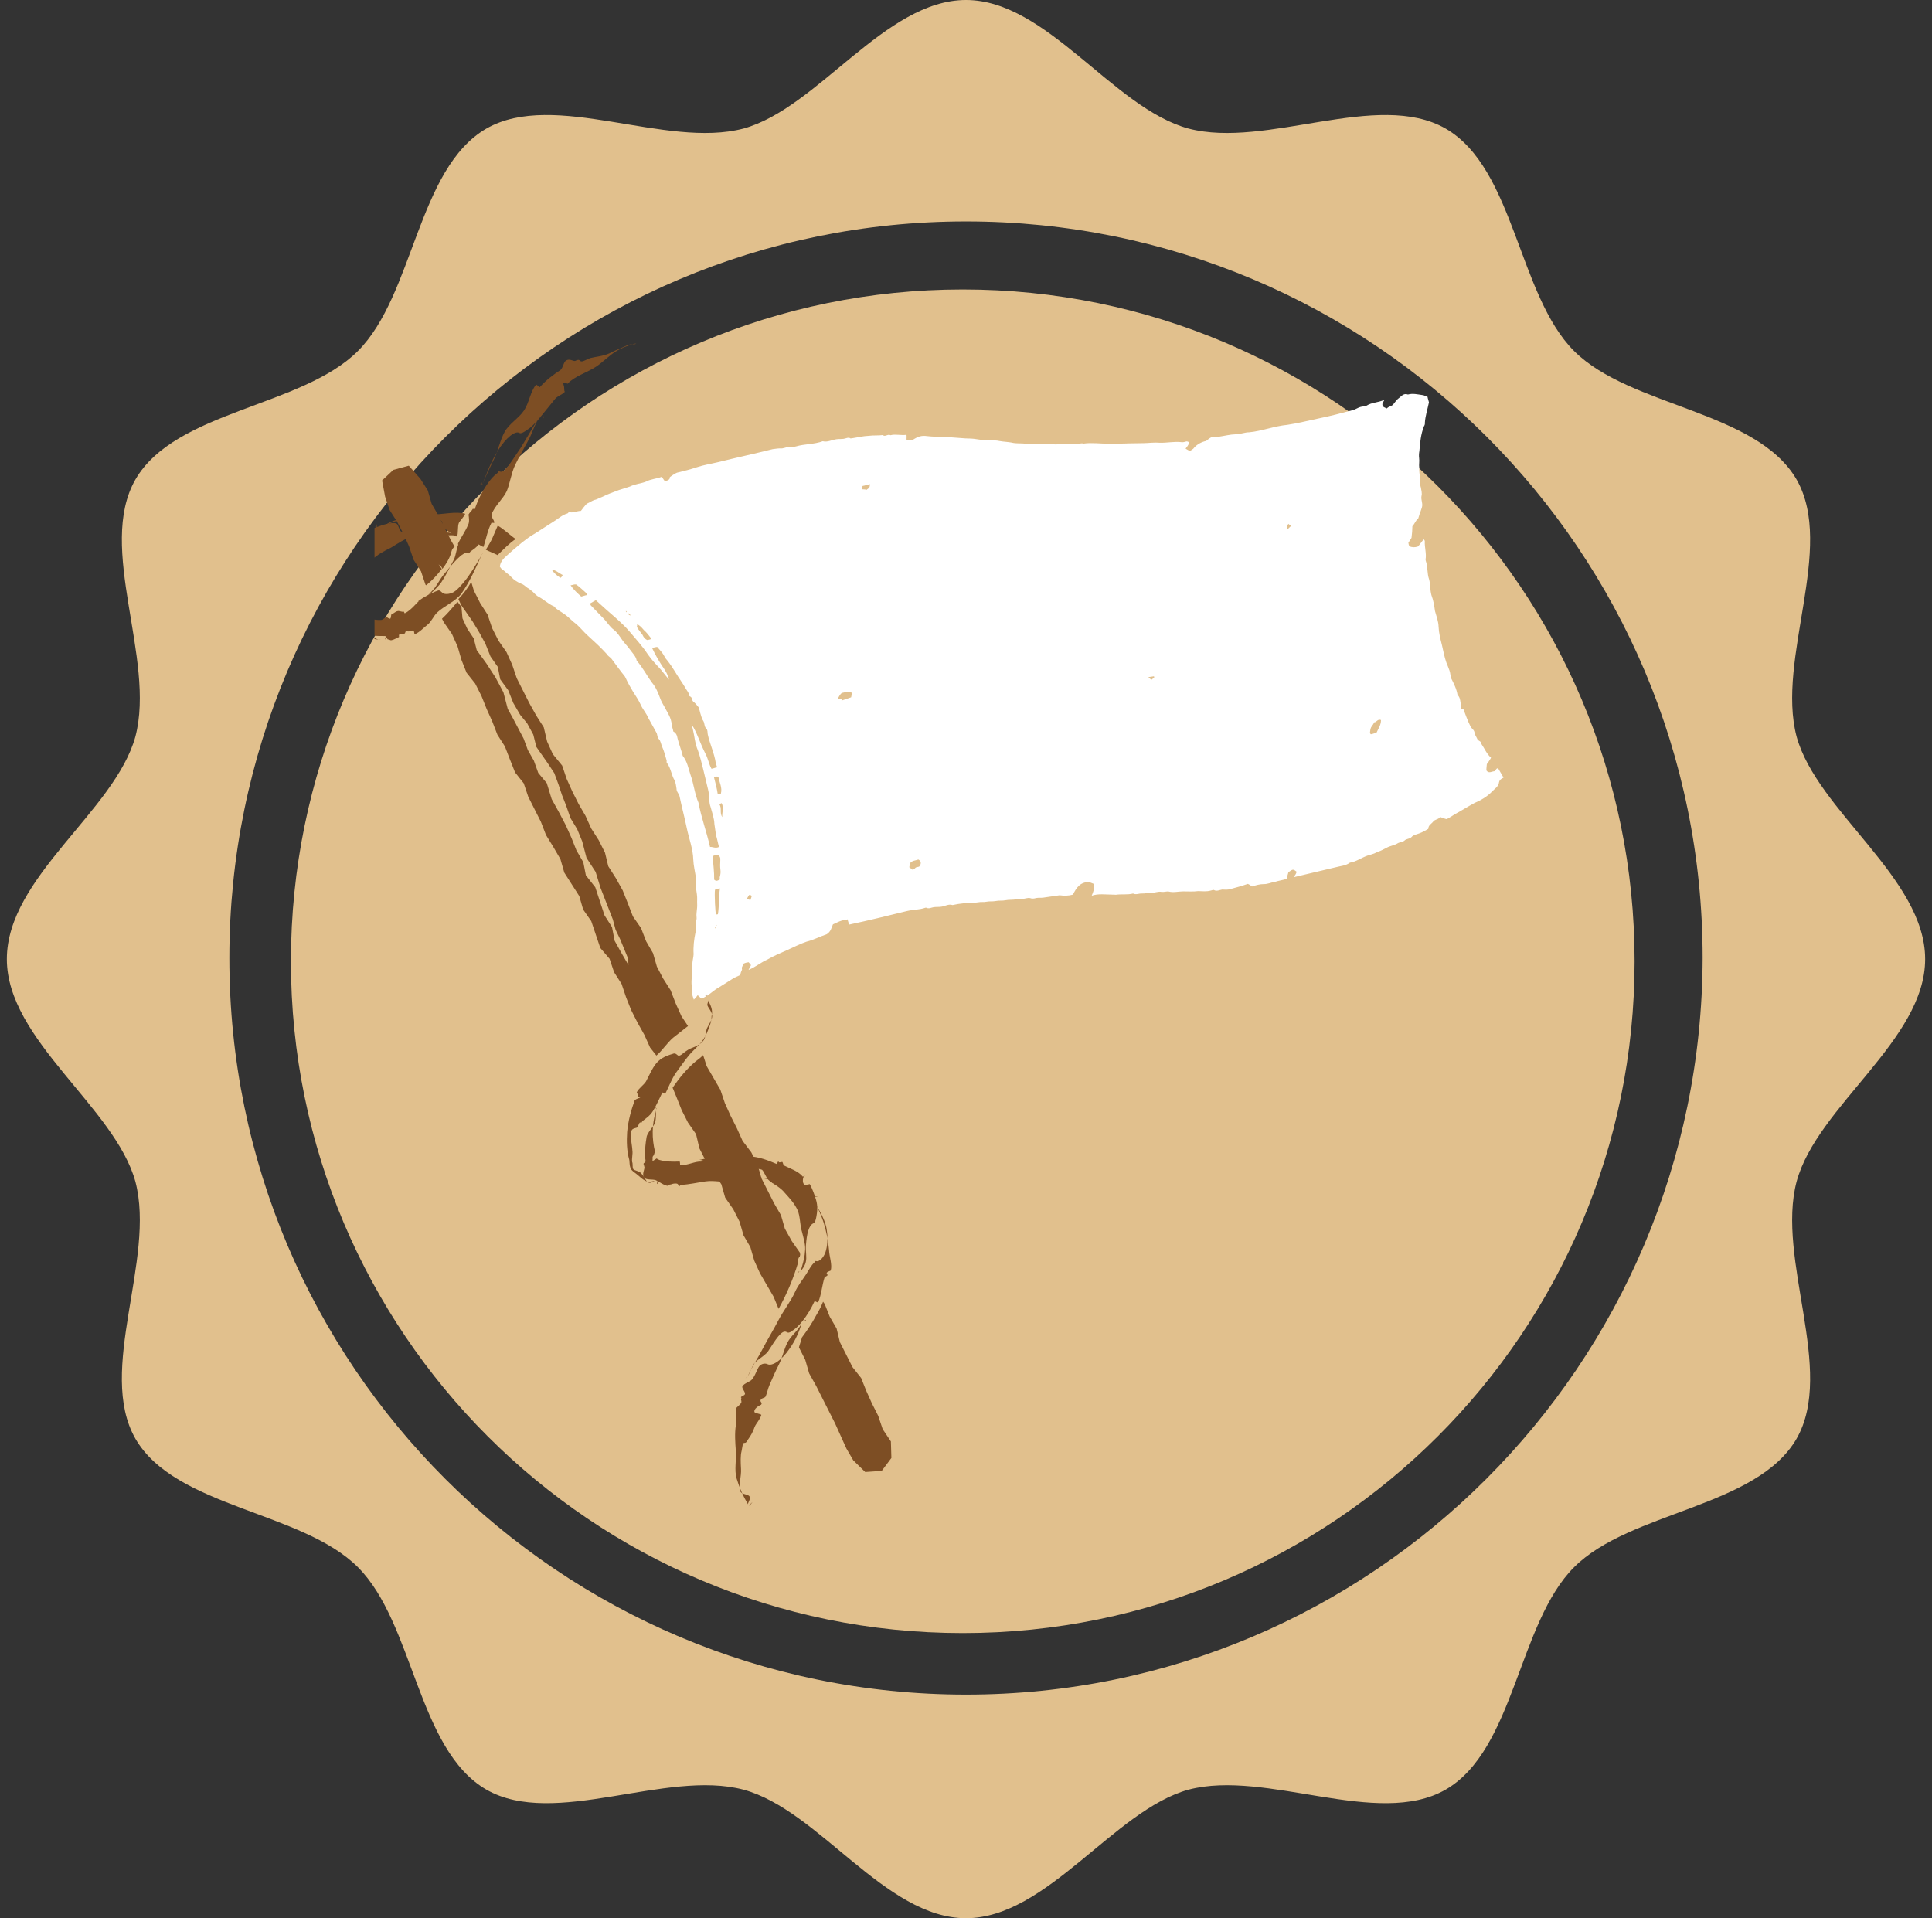 <svg width="141" height="140" viewBox="0 0 141 140" fill="none" xmlns="http://www.w3.org/2000/svg">
<rect x="0" y="0" width="141" height="140" fill="#333333" stroke="none"/>
<path d="M131.119 86.239C132.617 80.721 140.5 75.912 140.5 70C140.5 64.088 132.617 59.2 131.119 53.761C129.621 48.086 133.957 39.966 131.119 35C128.202 29.955 118.98 29.718 114.88 25.619C110.781 21.52 110.545 12.297 105.5 9.381C100.534 6.543 92.414 10.878 86.739 9.381C81.221 7.883 76.412 0 70.5 0C64.588 0 59.701 7.883 54.261 9.381C48.586 10.878 40.467 6.543 35.5 9.381C30.455 12.297 30.219 21.52 26.12 25.619C22.021 29.718 12.798 29.955 9.881 35C7.043 39.966 11.379 48.086 9.881 53.761C8.383 59.2 0.5 64.009 0.5 70C0.5 75.912 8.383 80.799 9.881 86.239C11.379 91.914 7.043 100.034 9.881 105C12.798 110.045 22.021 110.282 26.12 114.381C30.219 118.48 30.455 127.703 35.5 130.619C40.467 133.457 48.586 129.122 54.261 130.619C59.779 132.117 64.588 140 70.5 140C76.412 140 81.3 132.117 86.739 130.619C92.414 129.122 100.534 133.457 105.5 130.619C110.545 127.703 110.781 118.48 114.88 114.381C118.98 110.282 128.202 110.045 131.119 105C133.957 100.034 129.621 91.914 131.119 86.239ZM70.5 123.682C40.861 123.682 16.739 99.64 16.739 69.921C16.739 40.282 40.782 16.16 70.5 16.16C100.218 16.16 124.261 40.203 124.261 69.921C124.182 99.64 100.14 123.682 70.5 123.682Z" fill="#E1C08D"/>
<path d="M70.263 119.19C97.343 119.19 119.295 97.237 119.295 70.158C119.295 43.078 97.343 21.126 70.263 21.126C43.184 21.126 21.232 43.078 21.232 70.158C21.232 97.237 43.184 119.19 70.263 119.19Z" fill="#E1C08D"/>
<g clip-path="url(#clip0_1692_2173)">
<path d="M79.674 65.374C79.811 65.028 79.915 64.779 79.829 64.512C79.731 64.479 79.58 64.408 79.481 64.376C78.826 64.377 78.559 64.79 78.305 65.293C77.99 65.386 77.663 65.387 77.329 65.342C77.283 65.349 77.283 65.349 77.237 65.355C76.87 65.409 76.504 65.462 76.137 65.515C75.999 65.535 75.809 65.516 75.672 65.536C75.534 65.556 75.404 65.622 75.207 65.557C75.01 65.492 74.84 65.61 74.605 65.598C74.323 65.592 74.055 65.678 73.773 65.672C73.537 65.66 73.269 65.746 73.033 65.733C72.797 65.721 72.574 65.8 72.339 65.787C72.103 65.775 71.88 65.854 71.69 65.835C71.454 65.823 71.278 65.895 71.088 65.876C70.577 65.904 70.066 65.931 69.523 66.057C69.228 65.96 68.973 66.137 68.698 66.177C68.514 66.204 68.324 66.184 68.141 66.211C67.958 66.238 67.787 66.356 67.584 66.245L67.538 66.252C67.093 66.41 66.622 66.385 66.17 66.498C64.769 66.841 63.414 67.178 61.961 67.483C61.941 67.346 61.875 67.216 61.855 67.078C61.822 67.177 61.816 67.131 61.77 67.138C61.396 67.145 61.096 67.329 60.788 67.467C60.684 67.715 60.632 68.003 60.331 68.187C59.84 68.351 59.363 68.607 58.865 68.726C58.374 68.891 57.897 69.147 57.413 69.358C56.928 69.568 56.444 69.778 56.013 70.028C55.528 70.238 55.156 70.572 54.626 70.789C54.697 70.639 54.776 70.534 54.808 70.436C54.749 70.352 54.697 70.312 54.638 70.228C54.546 70.241 54.408 70.261 54.278 70.327C54.238 70.379 54.206 70.477 54.134 70.628C54.134 70.628 54.147 70.719 54.154 70.765C54.082 70.915 54.05 71.013 54.024 71.157C53.893 71.223 53.762 71.288 53.586 71.361C53.2 71.603 52.814 71.846 52.428 72.089C52.081 72.279 51.84 72.548 51.493 72.738C51.408 72.797 51.277 72.863 51.185 72.876C51.08 72.798 51.021 72.713 50.916 72.635C50.838 72.74 50.76 72.845 50.635 72.956C50.543 72.643 50.418 72.428 50.516 72.134C50.403 71.683 50.526 71.246 50.506 70.782C50.486 70.645 50.505 70.455 50.531 70.311C50.543 70.076 50.608 69.88 50.621 69.645C50.587 69.09 50.651 68.567 50.761 68.038C50.794 67.94 50.819 67.796 50.806 67.705C50.674 67.444 50.87 67.182 50.837 66.954C50.804 66.725 50.862 66.484 50.875 66.248C50.894 66.059 50.867 65.876 50.88 65.641C50.898 65.125 50.687 64.642 50.804 64.159C50.797 64.113 50.797 64.113 50.791 64.067C50.724 63.61 50.612 63.16 50.597 62.742C50.576 61.952 50.279 61.202 50.12 60.432C49.961 59.661 49.756 58.898 49.597 58.128C49.571 57.945 49.361 57.789 49.373 57.554C49.346 57.371 49.313 57.142 49.241 56.966C48.998 56.582 48.97 56.072 48.681 55.694C48.628 55.655 48.661 55.557 48.654 55.512C48.555 55.153 48.456 54.794 48.318 54.487C48.245 54.311 48.212 54.083 48.1 53.959C47.936 53.796 48.001 53.6 47.883 53.431C47.758 53.215 47.626 52.955 47.501 52.739C47.435 52.609 47.376 52.524 47.31 52.394C47.166 52.042 46.89 51.755 46.745 51.403C46.606 51.096 46.37 50.757 46.186 50.457C46.002 50.158 45.811 49.812 45.672 49.505C45.666 49.46 45.613 49.421 45.607 49.375C45.265 48.958 44.969 48.534 44.621 48.072C44.509 47.948 44.358 47.877 44.293 47.746C43.846 47.251 43.36 46.808 42.874 46.366C42.605 46.125 42.375 45.832 42.106 45.591C41.739 45.318 41.456 44.985 41.095 44.758C40.885 44.602 40.636 44.498 40.465 44.289C40.459 44.244 40.413 44.25 40.413 44.25C40.013 44.075 39.737 43.789 39.331 43.568C39.18 43.496 39.016 43.334 38.904 43.21C38.746 43.093 38.635 42.969 38.484 42.898C38.326 42.781 38.215 42.657 38.018 42.592C37.769 42.488 37.513 42.339 37.29 42.091C37.178 41.968 37.073 41.889 36.916 41.772C36.804 41.649 36.653 41.577 36.541 41.453C36.541 41.453 36.535 41.408 36.482 41.369C36.495 41.133 36.606 40.931 36.808 40.715C37.22 40.328 37.678 39.935 38.096 39.594C38.39 39.365 38.684 39.135 39.031 38.945C39.502 38.643 39.973 38.341 40.444 38.039C40.745 37.856 41.032 37.581 41.392 37.482C41.438 37.475 41.477 37.423 41.516 37.37C41.811 37.467 42.112 37.284 42.394 37.289C42.511 37.132 42.668 36.923 42.831 36.759C43.008 36.687 43.178 36.569 43.355 36.496C43.538 36.47 43.708 36.352 43.931 36.273C44.323 36.075 44.768 35.917 45.167 35.766C45.436 35.68 45.75 35.588 45.973 35.509C46.365 35.312 46.784 35.298 47.138 35.153C47.484 34.963 47.904 34.948 48.303 34.797C48.362 34.882 48.428 35.012 48.539 35.136C48.585 35.129 48.631 35.123 48.631 35.123C48.709 35.018 48.899 35.037 48.873 34.854C48.866 34.808 49.337 34.507 49.429 34.493C49.926 34.374 50.378 34.262 50.869 34.097C51.36 33.932 51.864 33.859 52.361 33.74C53.716 33.403 55.078 33.112 56.387 32.782C56.617 32.748 56.846 32.715 57.081 32.727C57.311 32.694 57.527 32.569 57.769 32.627C57.867 32.66 57.952 32.601 58.09 32.581C58.718 32.396 59.426 32.433 60.047 32.203C60.388 32.293 60.689 32.109 61.056 32.056C61.239 32.029 61.383 32.055 61.567 32.028C61.75 32.002 61.92 31.884 62.078 32.001C62.123 31.994 62.169 31.987 62.215 31.981C62.628 31.921 62.988 31.822 63.407 31.808C63.728 31.761 64.108 31.799 64.428 31.752C64.593 31.915 64.789 31.653 64.992 31.764C65.352 31.665 65.745 31.794 66.158 31.734C66.178 31.871 66.152 32.015 66.165 32.106C66.309 32.132 66.401 32.119 66.545 32.145C66.846 31.961 67.101 31.784 67.527 31.815C68.051 31.879 68.615 31.89 69.178 31.902C69.604 31.933 70.029 31.965 70.455 31.996C70.737 32.002 71.019 32.007 71.307 32.059C71.595 32.11 71.877 32.116 72.113 32.128C72.394 32.134 72.722 32.133 72.965 32.191C73.253 32.242 73.534 32.248 73.823 32.3C74.164 32.39 74.53 32.337 74.865 32.382C75.238 32.374 75.611 32.366 75.991 32.404C76.463 32.429 76.98 32.447 77.491 32.42C77.819 32.419 78.186 32.365 78.52 32.41C78.71 32.429 78.88 32.311 79.076 32.376C79.672 32.289 80.295 32.385 80.95 32.383C81.415 32.362 81.886 32.387 82.397 32.359C82.771 32.352 83.144 32.344 83.472 32.343C83.845 32.336 84.257 32.276 84.637 32.314C85.155 32.332 85.698 32.206 86.222 32.27C86.367 32.296 86.497 32.23 86.589 32.217C86.635 32.21 86.733 32.242 86.786 32.281C86.766 32.471 86.603 32.635 86.525 32.739C86.63 32.817 86.728 32.85 86.833 32.928C86.918 32.869 87.003 32.81 87.088 32.751C87.284 32.489 87.585 32.305 87.899 32.213C87.945 32.206 88.037 32.193 88.076 32.141C88.285 31.97 88.494 31.8 88.789 31.897C88.842 31.936 88.927 31.877 88.972 31.87C89.385 31.81 89.791 31.704 90.164 31.697C90.538 31.689 90.845 31.551 91.173 31.55C92.096 31.463 92.979 31.101 93.949 31.007C94.728 30.893 95.54 30.682 96.312 30.523C97.13 30.357 97.896 30.153 98.662 29.948C98.846 29.921 99.016 29.803 99.192 29.731C99.369 29.659 99.559 29.678 99.736 29.605C100.121 29.363 100.547 29.394 101.032 29.183C100.96 29.334 100.921 29.386 100.888 29.484C100.876 29.72 101.066 29.738 101.216 29.81C101.334 29.653 101.616 29.659 101.726 29.456C101.844 29.299 101.962 29.142 102.132 29.024C102.341 28.853 102.458 28.696 102.753 28.793C103.113 28.694 103.454 28.785 103.788 28.829C103.978 28.848 104.037 28.933 104.182 28.959C104.202 29.096 104.274 29.272 104.287 29.363C104.177 29.893 104.015 30.383 103.99 30.853C104.003 30.945 103.971 31.043 103.931 31.095C103.69 31.69 103.64 32.304 103.589 32.918C103.563 33.062 103.544 33.251 103.57 33.434C103.604 33.663 103.545 33.904 103.578 34.133C103.566 34.368 103.599 34.597 103.639 34.871C103.672 35.099 103.614 35.341 103.693 35.563C103.72 35.746 103.806 36.013 103.741 36.209C103.689 36.497 103.866 36.751 103.769 37.045C103.736 37.143 103.704 37.241 103.671 37.339C103.6 37.49 103.574 37.633 103.509 37.83C103.339 37.948 103.241 38.242 103.078 38.406C103.072 38.686 103.059 38.922 103.014 39.255C102.936 39.359 102.864 39.51 102.786 39.615C102.799 39.706 102.813 39.797 102.872 39.882C103.069 39.947 103.259 39.966 103.481 39.887C103.644 39.723 103.755 39.52 103.919 39.357C103.925 39.402 103.978 39.441 103.984 39.487C103.959 39.957 104.118 40.401 104.04 40.832C104.047 40.878 104.047 40.878 104.053 40.924C104.212 41.367 104.141 41.844 104.299 42.288C104.398 42.647 104.36 43.026 104.466 43.43C104.617 43.828 104.671 44.194 104.73 44.605C104.83 44.964 104.981 45.362 104.989 45.734C105.009 46.198 105.115 46.602 105.228 47.053C105.34 47.503 105.4 47.914 105.558 48.358C105.631 48.534 105.703 48.71 105.782 48.932C105.855 49.108 105.842 49.343 105.915 49.519C106.112 49.911 106.31 50.302 106.37 50.713C106.534 50.876 106.561 51.059 106.594 51.287C106.614 51.424 106.595 51.614 106.615 51.751C106.66 51.744 106.759 51.776 106.805 51.77C106.956 52.168 107.115 52.611 107.312 53.003C107.384 53.179 107.581 53.244 107.614 53.472C107.641 53.655 107.753 53.779 107.825 53.955C107.891 54.085 108.127 54.097 108.108 54.287C108.344 54.626 108.496 55.024 108.818 55.304C108.707 55.507 108.589 55.664 108.511 55.768C108.498 56.003 108.466 56.102 108.486 56.239C108.663 56.493 108.912 56.27 109.102 56.289C109.141 56.237 109.173 56.139 109.258 56.08C109.304 56.073 109.357 56.112 109.357 56.112C109.422 56.242 109.541 56.412 109.607 56.542C109.666 56.627 109.672 56.673 109.732 56.757C109.555 56.83 109.431 56.941 109.405 57.085C109.36 57.418 109.098 57.55 108.896 57.766C108.53 58.145 108.098 58.395 107.614 58.605C107.136 58.861 106.665 59.163 106.188 59.419C106.018 59.537 105.802 59.662 105.586 59.787C105.442 59.761 105.291 59.69 105.094 59.625C104.984 59.828 104.741 59.77 104.584 59.979C104.467 60.136 104.244 60.215 104.238 60.496C104.023 60.621 103.807 60.745 103.584 60.824C103.408 60.897 103.133 60.937 103.015 61.094C102.852 61.258 102.655 61.193 102.492 61.357C102.367 61.468 102.132 61.456 101.962 61.574C101.746 61.698 101.425 61.745 101.209 61.87C101.078 61.935 100.947 62.001 100.816 62.067C100.686 62.133 100.594 62.146 100.463 62.212C100.247 62.336 100.018 62.37 99.796 62.449C99.35 62.607 98.971 62.895 98.513 62.962C98.219 63.191 97.845 63.199 97.485 63.298C96.49 63.536 95.495 63.774 94.409 64.025C94.526 63.868 94.604 63.763 94.63 63.62C94.368 63.424 94.368 63.424 94.028 63.66C94.002 63.804 93.93 63.955 93.911 64.144C93.643 64.23 93.322 64.276 93.053 64.362C92.778 64.402 92.517 64.534 92.235 64.528C91.953 64.522 91.639 64.615 91.371 64.7C91.266 64.622 91.161 64.544 91.063 64.512C90.618 64.67 90.212 64.775 89.852 64.874C89.629 64.953 89.439 64.934 89.203 64.922C89.02 64.949 88.804 65.073 88.601 64.963C88.548 64.924 88.463 64.983 88.372 64.996C88.057 65.089 87.723 65.044 87.442 65.038C87.075 65.091 86.695 65.053 86.322 65.061C85.994 65.062 85.634 65.161 85.293 65.07C85.149 65.045 84.972 65.117 84.782 65.098C84.54 65.04 84.324 65.165 84.042 65.159C83.806 65.147 83.584 65.226 83.348 65.213C83.112 65.201 82.896 65.326 82.693 65.215C82.287 65.321 81.855 65.244 81.442 65.304C80.597 65.287 80.165 65.21 79.674 65.374ZM48.823 49.607C48.593 49.314 48.423 49.106 48.252 48.897C47.917 48.526 47.589 48.2 47.293 47.777C46.872 47.138 46.373 46.604 45.919 46.063C45.414 45.483 44.83 45.008 44.239 44.487C43.97 44.247 43.753 44.045 43.484 43.804C43.353 43.87 43.183 43.988 43.052 44.053C43.059 44.099 43.111 44.138 43.118 44.184C43.446 44.509 43.781 44.881 44.11 45.206C44.333 45.454 44.517 45.754 44.779 45.949C45.042 46.144 45.226 46.444 45.404 46.698C45.581 46.952 45.798 47.154 45.975 47.408C46.153 47.662 46.422 47.903 46.468 48.223C46.915 48.718 47.185 49.285 47.592 49.833C47.875 50.165 48.026 50.563 48.178 50.961C48.257 51.183 48.382 51.398 48.507 51.613C48.705 52.004 48.994 52.382 49.021 52.892C49.048 53.075 49.114 53.205 49.14 53.388C49.344 53.498 49.416 53.674 49.45 53.903C49.555 54.307 49.707 54.705 49.813 55.11L49.819 55.156C50.161 55.573 50.234 56.075 50.399 56.565C50.637 57.23 50.691 57.922 50.974 58.581C51.18 59.671 51.562 60.689 51.82 61.818C52.004 61.791 52.214 61.947 52.475 61.816C52.383 61.503 52.343 61.228 52.257 60.961C52.217 60.687 52.177 60.413 52.137 60.138C52.123 59.72 51.971 59.322 51.866 58.918C51.714 58.52 51.791 58.089 51.679 57.638C51.56 57.142 51.441 56.646 51.322 56.15C51.209 55.7 51.09 55.204 50.932 54.761C50.721 54.278 50.694 53.769 50.575 53.273C50.555 53.135 50.489 53.005 50.469 52.868C50.705 53.207 50.85 53.559 50.995 53.911C51.14 54.264 51.285 54.616 51.483 55.007C51.673 55.353 51.733 55.764 51.924 56.109C52.062 56.09 52.193 56.024 52.33 56.004C52.31 55.867 52.251 55.782 52.238 55.691C52.131 54.959 51.802 54.307 51.65 53.583C51.63 53.446 51.649 53.256 51.544 53.178C51.38 53.016 51.438 52.774 51.32 52.604C51.201 52.435 51.168 52.206 51.089 51.984C51.069 51.847 51.003 51.717 50.99 51.626C50.878 51.502 50.76 51.332 50.655 51.254C50.452 51.144 50.556 50.895 50.359 50.831C50.261 50.798 50.28 50.609 50.221 50.524C50.043 50.27 49.912 50.009 49.734 49.755C49.379 49.246 49.116 48.725 48.715 48.223C48.603 48.099 48.544 48.015 48.478 47.884C48.347 47.623 48.13 47.422 47.959 47.213C47.822 47.233 47.73 47.246 47.599 47.312C47.803 47.749 48.053 48.179 48.297 48.564C48.533 48.903 48.711 49.157 48.823 49.607ZM52.012 62.49C52.046 63.045 52.133 63.639 52.121 64.201C52.285 64.363 52.409 64.252 52.54 64.186C52.527 64.095 52.513 64.004 52.552 63.951C52.578 63.807 52.604 63.664 52.578 63.481C52.544 63.252 52.557 63.017 52.569 62.782C52.588 62.593 52.523 62.462 52.372 62.391C52.234 62.411 52.097 62.431 52.012 62.49ZM100.787 52.551C100.538 52.448 100.44 52.742 100.296 52.716C100.224 52.867 100.146 52.971 100.068 53.076C99.996 53.227 100.009 53.318 99.983 53.462C99.99 53.507 99.997 53.553 100.049 53.592C100.187 53.572 100.318 53.506 100.455 53.486C100.559 53.238 100.794 52.924 100.787 52.551ZM52.395 66.727C52.492 66.106 52.451 65.506 52.541 64.839C52.404 64.859 52.312 64.873 52.181 64.938C52.13 65.226 52.205 66.708 52.258 66.747C52.304 66.74 52.304 66.74 52.395 66.727ZM41.641 42.719C41.877 43.057 42.147 43.298 42.416 43.539C42.553 43.519 42.684 43.453 42.822 43.434C42.808 43.342 42.801 43.297 42.801 43.297C42.532 43.056 42.316 42.854 42.053 42.659C41.909 42.633 41.824 42.692 41.641 42.719ZM52.109 56.736C52.215 57.141 52.321 57.545 52.381 57.956C52.472 57.943 52.518 57.936 52.61 57.923C52.733 57.485 52.49 57.1 52.43 56.689C52.286 56.663 52.194 56.677 52.109 56.736ZM67.025 62.733C66.803 62.812 66.567 62.8 66.41 63.01C66.378 63.108 66.391 63.199 66.359 63.297C66.464 63.375 66.569 63.453 66.621 63.492C66.706 63.433 66.791 63.374 66.83 63.322C66.915 63.263 67.014 63.295 67.099 63.236C67.255 63.027 67.229 62.844 67.025 62.733ZM61.148 50.989C61.246 51.021 61.338 51.008 61.436 51.04C61.443 51.086 61.443 51.086 61.404 51.138C61.626 51.059 61.894 50.973 62.117 50.894C62.143 50.751 62.175 50.653 62.162 50.561C61.906 50.412 61.69 50.536 61.461 50.57C61.33 50.635 61.258 50.786 61.148 50.989ZM46.501 45.558C46.515 45.65 46.475 45.702 46.482 45.748C46.489 45.794 46.541 45.833 46.548 45.878C46.666 46.048 46.778 46.172 46.896 46.341C46.969 46.517 47.08 46.641 47.231 46.712C47.323 46.699 47.46 46.679 47.545 46.62C47.374 46.411 47.256 46.242 47.092 46.079C46.935 45.962 46.803 45.701 46.501 45.558ZM40.256 41.567C40.433 41.821 40.65 42.023 40.906 42.172C40.991 42.113 41.03 42.061 41.062 41.963C40.761 41.82 40.59 41.611 40.256 41.567ZM63.233 35.753C63.318 35.694 63.403 35.635 63.442 35.582C63.481 35.53 63.468 35.438 63.501 35.34C63.271 35.374 63.141 35.439 62.957 35.466C62.925 35.564 62.886 35.617 62.899 35.708C63.089 35.727 63.181 35.714 63.233 35.753ZM52.719 59.634C52.672 59.314 52.855 58.961 52.664 58.615C52.618 58.622 52.579 58.674 52.487 58.688C52.717 58.981 52.489 59.341 52.719 59.634ZM54.672 65.323C54.593 65.428 54.561 65.526 54.482 65.63C54.528 65.624 54.626 65.656 54.771 65.682C54.803 65.584 54.836 65.486 54.868 65.388C54.763 65.31 54.717 65.316 54.672 65.323ZM83.808 49.42C83.913 49.498 83.972 49.583 84.024 49.622C84.109 49.563 84.148 49.511 84.234 49.452C84.227 49.406 84.227 49.406 84.22 49.361C84.083 49.38 83.991 49.394 83.808 49.42ZM94.019 38.23C93.993 38.373 93.816 38.446 93.98 38.608C94.065 38.549 94.144 38.445 94.228 38.386C94.176 38.347 94.124 38.308 94.019 38.23ZM45.818 44.724C45.891 44.901 45.891 44.901 46.081 44.92C45.982 44.887 45.923 44.803 45.818 44.724ZM52.221 67.779C52.221 67.779 52.267 67.772 52.221 67.779C52.26 67.727 52.26 67.727 52.208 67.688C52.208 67.688 52.208 67.688 52.162 67.695C52.214 67.734 52.214 67.734 52.221 67.779ZM52.325 67.531C52.273 67.492 52.273 67.492 52.234 67.544C52.234 67.544 52.234 67.544 52.24 67.59C52.279 67.537 52.279 67.537 52.325 67.531ZM45.72 44.692C45.72 44.692 45.766 44.685 45.72 44.692C45.759 44.64 45.759 44.64 45.706 44.601C45.706 44.601 45.706 44.601 45.661 44.607C45.713 44.646 45.72 44.692 45.72 44.692Z" fill="white"/>
<path d="M47.03 75.534L47.444 76.454L47.904 77.04C48.362 76.647 48.662 76.137 49.119 75.743C49.498 75.455 49.831 75.173 50.211 74.885L49.731 74.161L49.316 73.242L48.94 72.27L48.395 71.416L47.941 70.549L47.657 69.564L47.157 68.703L46.781 67.731L46.19 66.884L45.814 65.912L45.445 64.986L44.938 64.079L44.393 63.225L44.154 62.234L43.694 61.321L43.148 60.467L42.733 59.547L42.233 58.687L41.773 57.774L41.358 56.854L41.028 55.876L40.345 55.042L39.93 54.122L39.685 53.084L39.14 52.231L38.633 51.324L38.172 50.411L37.712 49.498L37.382 48.52L36.967 47.6L36.376 46.753L35.915 45.84L35.585 44.862L35.039 44.008L34.579 43.095L34.394 42.468C34.133 42.926 33.82 43.345 33.454 43.725L33.658 44.162L34.486 45.348L34.979 46.163L35.427 46.984L35.796 47.911L36.328 48.673L36.507 49.58L37.092 50.382L37.461 51.308L37.961 52.169L38.473 52.794L38.92 53.616L39.145 54.516L39.973 55.702L40.453 56.426L40.763 57.267L41.014 58.024L41.31 58.774L41.633 59.707L42.127 60.522L42.489 61.403L42.806 62.616L43.47 63.639L43.827 64.801L44.275 65.949L44.723 67.097L44.928 67.86L45.264 68.558L45.843 69.967L45.864 70.431L45.364 69.57L44.858 68.664L44.666 67.665L44.12 66.811L43.783 65.787L43.447 64.763L42.757 63.883L42.571 62.93L42.072 62.07L41.703 61.144L41.288 60.224L40.834 59.357L40.261 58.32L39.905 57.159L39.281 56.41L38.964 55.522L38.524 54.746L38.214 53.905L37.826 53.168L37.438 52.431L37.056 51.74L36.739 50.526L36.16 49.444L35.496 48.421L34.793 47.45L34.574 46.595L34.095 45.871L33.752 45.128L33.678 44.299L33.389 43.921C33.03 44.346 32.671 44.772 32.259 45.158L32.391 45.419L32.982 46.267L33.397 47.186L33.681 48.171L34.05 49.098L34.681 49.892L35.142 50.805L35.511 51.732L35.925 52.651L36.301 53.623L36.847 54.477L37.222 55.449L37.591 56.375L38.222 57.17L38.552 58.149L39.013 59.062L39.473 59.974L39.849 60.946L40.401 61.846L40.901 62.706L41.185 63.692L41.731 64.546L42.276 65.4L42.56 66.385L43.152 67.232L43.482 68.211L43.812 69.189L44.488 69.977L44.818 70.956L45.364 71.81L45.693 72.788L46.062 73.715L46.523 74.628L47.03 75.534Z" fill="#7D4E24"/>
<path d="M58.378 91.426L57.786 90.579L57.28 89.672L56.996 88.687L56.496 87.826L56.035 86.914L55.575 86.001L55.29 85.015L54.83 84.103L54.193 83.262L53.778 82.342L53.317 81.429L52.902 80.51L52.572 79.531L52.072 78.671L51.573 77.81L51.315 77.008C51.152 77.171 50.943 77.342 50.773 77.46C50.106 78.023 49.59 78.658 49.088 79.385L49.378 80.089L49.747 81.015L50.208 81.928L50.799 82.775L51.044 83.813L51.505 84.726L52.05 85.58L52.642 86.427L52.926 87.412L53.517 88.26L53.978 89.172L54.262 90.158L54.762 91.018L55.046 92.003L55.461 92.923L55.961 93.784L56.46 94.644L56.823 95.525C57.416 94.459 57.904 93.314 58.248 92.144C58.222 91.962 58.248 91.818 58.372 91.707C58.365 91.661 58.404 91.609 58.398 91.563L58.378 91.426Z" fill="#7D4E24"/>
<path d="M64.421 104.31L64.091 103.331L63.63 102.418L63.216 101.499L62.847 100.572L62.216 99.778L61.755 98.865L61.295 97.952L61.056 96.96L60.556 96.099L60.188 95.173L60.069 95.004C59.932 95.35 59.75 95.703 59.561 96.011C59.268 96.567 58.922 97.083 58.53 97.607C58.472 97.849 58.368 98.097 58.309 98.339L58.77 99.252L59.054 100.237L59.561 101.143L60.021 102.056L60.482 102.969L60.943 103.882L61.358 104.802L61.772 105.721L62.272 106.582L63.145 107.435L64.35 107.353L65.055 106.411L65.019 105.203L64.421 104.31Z" fill="#7D4E24"/>
<path d="M29.435 38.946L29.85 39.866L30.18 40.844L30.725 41.698L31.055 42.677L31.108 42.716C31.526 42.375 31.931 41.943 32.244 41.524L32.008 41.185L32.224 41.387L32.29 41.517C32.564 41.151 32.832 40.739 32.948 40.255C32.974 40.111 33.092 39.954 33.177 39.895L32.927 39.465L32.466 38.552L32.005 37.639L31.506 36.779L31.221 35.793L30.676 34.939L29.835 33.988L28.709 34.292L27.886 35.065L28.105 36.246L28.435 37.225L28.981 38.079L29.435 38.946Z" fill="#7D4E24"/>
<path d="M54.655 109.883C54.648 109.837 54.95 109.653 54.897 109.614C54.95 109.653 54.662 109.929 54.655 109.883Z" fill="#7D4E24"/>
<path d="M57.581 98.493C57.04 99.272 56.36 99.744 56.006 99.562C55.855 99.49 55.626 99.524 55.502 99.635C55.286 99.76 55.215 100.237 54.902 100.656C54.745 100.865 54.333 100.925 54.183 101.18C54.111 101.33 54.433 101.61 54.361 101.761C54.329 101.859 54.1 101.892 54.067 101.99C54.166 102.022 54.041 102.134 54.101 102.219C54.121 102.356 54.114 102.31 54.081 102.408C54.003 102.513 53.879 102.624 53.755 102.735C53.671 103.121 53.744 103.624 53.706 104.002C53.609 104.623 53.657 105.27 53.704 105.916C53.752 106.562 53.577 107.288 53.762 107.914C53.947 108.541 54.23 109.199 54.598 109.799C54.539 109.714 54.82 109.394 54.702 109.224C54.629 109.048 54.118 109.076 54.039 108.854C53.881 108.41 54.115 107.769 54.081 107.214C54.053 106.705 54.032 106.242 54.123 105.902C54.207 105.516 54.174 105.288 54.364 105.307C54.502 105.287 54.527 105.143 54.606 105.038C54.762 104.829 54.951 104.521 55.081 104.129C55.185 103.881 55.473 103.606 55.564 103.266C55.504 103.181 55.079 103.15 55.065 103.058C54.986 102.837 55.372 102.594 55.548 102.521C55.666 102.364 55.476 102.345 55.502 102.202C55.567 102.006 55.809 102.064 55.881 101.913C55.985 101.665 56.037 101.377 56.141 101.129C56.349 100.632 56.596 100.083 56.85 99.579C57.105 99.076 57.208 98.501 57.462 97.997C57.716 97.493 58.226 97.139 58.48 96.636C58.428 96.923 58.09 97.812 57.581 98.493Z" fill="#7D4E24"/>
<path d="M58.816 96.355C58.777 96.407 58.724 96.368 58.731 96.414C58.717 96.322 58.855 96.302 58.816 96.355Z" fill="#7D4E24"/>
<path d="M54.424 100.586C54.463 100.533 54.417 100.54 54.456 100.487C54.417 100.54 54.431 100.631 54.424 100.586Z" fill="#7D4E24"/>
<path d="M60.121 89.259C59.949 88.724 59.752 88.332 59.541 87.85C59.752 88.332 60.271 89.004 60.352 89.878C60.432 90.427 60.374 90.995 60.244 91.387C60.114 91.779 59.788 92.107 59.591 92.042C59.447 92.016 59.499 92.055 59.421 92.16C59.212 92.331 59.069 92.631 58.84 92.991C58.612 93.351 58.253 93.776 58.006 94.326C57.687 95.025 57.171 95.66 56.806 96.367C56.441 97.073 56.024 97.74 55.659 98.447C55.294 99.153 54.831 99.827 54.519 100.572C54.551 100.474 54.629 100.369 54.701 100.219C54.773 100.069 54.838 99.873 54.949 99.67C55.124 99.271 55.746 99.041 56.059 98.622C56.594 97.797 57.044 97.032 57.398 97.214C57.503 97.292 57.64 97.272 57.764 97.161C58.242 96.905 58.921 96.106 59.455 94.955C59.455 94.955 59.658 95.066 59.704 95.059C59.951 94.51 59.989 93.804 60.183 93.216C60.223 93.164 60.406 93.137 60.392 93.046C60.386 93 60.333 92.961 60.333 92.961C60.313 92.824 60.497 92.797 60.627 92.732C60.751 92.294 60.527 91.72 60.506 91.256C60.445 90.518 60.306 89.885 60.121 89.259Z" fill="#7D4E24"/>
<path d="M59.293 87.419C59.3 87.465 59.693 87.267 59.706 87.359C59.693 87.267 59.287 87.373 59.293 87.419Z" fill="#7D4E24"/>
<path d="M58.257 92.844C58.251 92.798 58.349 92.83 58.342 92.784C58.349 92.83 58.264 92.889 58.257 92.844Z" fill="#7D4E24"/>
<path d="M59.542 87.524C59.449 87.211 59.291 86.767 59.1 86.422C59.008 86.435 58.74 86.521 58.681 86.436C58.569 86.312 58.588 86.123 58.614 85.979C58.608 85.933 58.771 85.77 58.725 85.776L58.601 85.888C58.259 85.471 57.722 85.315 57.217 85.062C57.171 85.069 57.131 84.794 57.085 84.801C56.902 84.828 56.863 84.88 56.797 84.75L56.686 84.953C56.037 84.673 55.395 84.44 54.733 84.396C54.072 84.352 53.39 84.171 52.788 84.212C52.146 84.305 51.623 84.568 51.027 84.654C51.165 84.635 51.519 84.816 51.984 84.796C52.396 84.736 52.906 84.382 53.423 84.4C53.941 84.418 54.439 84.626 54.786 84.762C55.134 84.898 55.193 84.983 55.128 85.179C55.102 85.323 55.521 85.308 55.626 85.386C55.791 85.549 55.903 86 56.218 86.234C56.533 86.468 56.933 86.643 57.275 87.06C57.609 87.432 57.997 87.842 58.208 88.325C58.419 88.808 58.368 89.422 58.533 89.911C58.652 90.407 58.817 90.897 58.746 91.373C58.721 91.844 58.559 92.334 58.403 92.87C58.429 92.726 58.723 92.497 58.807 92.111C58.898 91.771 58.785 91.321 58.817 90.897C58.88 90.047 59.023 89.42 59.376 89.275C59.507 89.21 59.558 88.922 59.584 88.778C59.636 88.491 59.707 88.014 59.542 87.524Z" fill="#7D4E24"/>
<path d="M51 84.801C51.046 84.794 51.059 84.886 51.105 84.879C51.059 84.886 50.954 84.808 51 84.801Z" fill="#7D4E24"/>
<path d="M56.376 86.352C56.33 86.359 56.408 86.254 56.355 86.215C56.408 86.254 56.421 86.346 56.376 86.352Z" fill="#7D4E24"/>
<path d="M55.615 85.951C55.274 85.86 54.822 85.972 54.35 85.948C53.446 85.845 52.804 85.612 52.751 85.246C52.731 85.109 52.507 84.862 52.363 84.836C52.114 84.732 51.649 84.753 51.184 84.774C50.712 84.749 50.196 85.058 49.633 85.046C49.633 85.046 49.638 84.765 49.593 84.772C49.082 84.799 48.564 84.781 48.125 84.658C48.027 84.626 47.974 84.587 47.922 84.548L47.837 84.607C47.837 84.607 47.667 84.725 47.621 84.731C47.614 84.686 47.64 84.542 47.627 84.451C47.62 84.405 47.744 84.293 47.738 84.248C47.731 84.202 47.809 84.097 47.803 84.052C47.571 83.105 47.562 82.08 47.88 81.053C47.854 81.197 47.901 81.517 47.817 81.903C47.726 82.242 47.222 82.642 47.184 83.021C47.107 83.453 47.075 83.877 47.076 84.204C47.031 84.537 47.209 84.791 47.032 84.864C46.901 84.929 47.006 85.007 47.033 85.19C47.053 85.327 46.831 85.733 47.002 85.942C47.173 86.15 47.624 86.038 47.873 86.142C48.123 86.245 48.392 86.486 48.68 86.538C48.779 86.57 48.85 86.42 48.948 86.452C49.079 86.386 49.263 86.36 49.407 86.386C49.505 86.418 49.518 86.509 49.532 86.601C49.578 86.594 49.656 86.489 49.702 86.483C50.304 86.442 50.893 86.31 51.489 86.223C52.131 86.13 52.767 86.318 53.316 86.238C54.325 86.091 55.405 85.794 56.25 86.138C56.086 85.975 55.857 86.009 55.615 85.951Z" fill="#7D4E24"/>
<path d="M47.84 80.78C47.847 80.826 47.958 80.95 47.913 80.957C47.906 80.911 47.801 80.833 47.84 80.78Z" fill="#7D4E24"/>
<path d="M47.959 86.41C47.913 86.417 47.964 86.129 47.919 86.136C47.971 86.175 48.011 86.449 47.959 86.41Z" fill="#7D4E24"/>
<path d="M51.665 72.993C51.724 73.078 51.606 73.235 51.626 73.372C51.706 73.594 51.975 73.835 51.975 74.161C51.97 74.442 51.735 74.756 51.591 75.057C51.494 75.351 51.502 75.723 51.345 75.933C50.992 76.404 50.436 76.438 50.142 76.667C49.841 76.851 49.606 77.165 49.442 77.002C49.337 76.924 49.278 76.84 49.101 76.912C48.833 76.997 48.427 77.103 48.055 77.437C47.683 77.771 47.442 78.366 47.149 78.922C46.999 79.177 46.613 79.42 46.47 79.721C46.522 79.76 46.549 79.942 46.562 80.034C46.569 80.08 46.752 80.053 46.713 80.105C46.582 80.171 46.445 80.191 46.321 80.302C46.054 81.041 45.84 81.819 45.77 82.622C45.726 83.282 45.741 84.026 45.926 84.653C45.953 84.836 45.933 85.025 46.013 85.247C46.092 85.469 46.393 85.612 46.61 85.814C46.827 86.015 47.036 86.171 47.233 86.236C47.43 86.301 47.645 86.176 47.836 86.195C47.737 86.163 47.535 86.379 47.338 86.314C47.142 86.249 47.042 85.891 46.767 85.604C46.602 85.441 46.275 85.442 46.209 85.312C46.137 85.136 46.202 84.939 46.136 84.809C46.096 84.535 46.193 84.241 46.153 83.966C46.119 83.412 45.947 82.876 46.084 82.53C46.149 82.334 46.431 82.34 46.516 82.281C46.594 82.176 46.646 81.888 46.744 81.921C46.888 81.947 46.79 81.914 46.914 81.803C47.123 81.632 47.424 81.449 47.652 81.089C47.88 80.729 48.089 80.232 48.343 79.729L48.546 79.839C48.8 79.335 49.002 78.793 49.308 78.328C49.66 77.857 49.967 77.393 50.326 76.967C50.685 76.542 51.28 76.129 51.592 75.383C51.729 75.037 51.944 74.586 51.93 74.168C52.053 73.73 51.855 73.338 51.665 72.993Z" fill="#7D4E24"/>
<path d="M51.562 72.588C51.621 72.672 51.49 72.738 51.549 72.823C51.438 72.699 51.503 72.503 51.562 72.588Z" fill="#7D4E24"/>
<path d="M35.164 35.22C35.171 35.265 35.177 35.311 35.184 35.357C35.177 35.311 35.118 35.226 35.164 35.22Z" fill="#7D4E24"/>
<path d="M46.419 25.09C46.288 25.156 46.045 25.098 45.823 25.177C45.43 25.374 44.94 25.539 44.462 25.795C43.978 26.005 43.467 26.033 43.061 26.138C42.708 26.283 42.453 26.46 42.341 26.336C42.23 26.212 42.145 26.271 41.968 26.344C41.831 26.364 41.568 26.169 41.352 26.293C41.13 26.372 41.105 26.843 40.896 27.013C40.425 27.315 39.876 27.721 39.392 28.258L39.13 28.063C38.693 28.593 38.623 29.397 38.237 29.966C37.853 30.536 37.159 30.916 36.827 31.525C36.494 32.133 36.365 32.852 36.079 33.454C35.792 34.055 35.466 34.709 35.225 35.304C35.395 34.86 35.759 33.827 36.326 32.904C36.933 31.929 37.606 31.412 37.914 31.6C38.019 31.678 38.32 31.494 38.444 31.383C38.968 31.12 39.666 30.132 40.502 29.124C40.658 28.915 41.018 28.816 41.221 28.599C41.161 28.515 41.187 28.371 41.167 28.234C41.154 28.142 41.081 27.966 41.127 27.959C41.265 27.94 41.311 27.933 41.416 28.011C41.984 27.415 42.887 27.191 43.567 26.718C44.077 26.364 44.521 25.88 45.084 25.564C45.646 25.249 46.235 25.117 46.857 24.887C46.673 24.913 46.595 25.018 46.419 25.09Z" fill="#7D4E24"/>
<path d="M35.033 35.286C34.994 35.338 35.276 35.344 35.224 35.305C35.125 35.272 34.994 35.338 35.033 35.286Z" fill="#7D4E24"/>
<path d="M39.687 30.597C39.687 30.597 39.738 30.635 39.687 30.597C39.738 30.635 39.687 30.597 39.687 30.597Z" fill="#7D4E24"/>
<path d="M39.477 30.44C39.437 30.492 39.431 30.447 39.391 30.499C39.431 30.447 39.477 30.44 39.477 30.44Z" fill="#7D4E24"/>
<path d="M39.679 30.551L39.653 30.368C39.705 30.407 39.679 30.551 39.679 30.551Z" fill="#7D4E24"/>
<path d="M34.308 41.877C34.001 42.341 33.603 42.819 33.27 43.101C32.936 43.383 32.471 43.404 32.314 43.287C32.209 43.209 32.09 43.039 31.96 43.105C31.691 43.191 31.299 43.388 30.867 43.637C30.436 43.886 30.103 44.495 29.534 44.764L29.468 44.634C29.337 44.699 29.127 44.543 28.996 44.609C28.859 44.629 28.741 44.786 28.604 44.806C28.512 44.819 28.559 45.139 28.467 45.153C28.376 45.166 28.264 45.042 28.218 45.049C28.081 45.069 27.963 45.226 27.826 45.246C27.269 45.28 26.679 45.086 26.272 44.865C26.069 44.754 25.813 44.605 25.695 44.435C25.576 44.266 25.536 43.991 25.549 43.756C25.528 43.292 26.018 42.801 26.279 42.343C26.207 42.494 25.762 42.652 25.678 43.037C25.594 43.423 25.569 43.893 25.616 44.213C25.669 44.579 25.951 44.911 26.175 45.159C26.398 45.407 26.464 45.537 26.399 45.733C26.373 45.877 26.544 46.085 26.701 46.203C26.918 46.404 27.436 46.423 28.091 46.421C28.182 46.407 28.268 46.675 28.314 46.668C28.406 46.655 28.465 46.74 28.556 46.727C28.74 46.7 28.91 46.582 29.086 46.51C29.178 46.496 29.06 46.327 29.151 46.313C29.138 46.222 29.525 46.306 29.557 46.208C29.629 46.057 29.576 46.018 29.773 46.083C29.917 46.109 30.126 45.938 30.192 46.069C30.238 46.062 30.226 46.297 30.271 46.291C30.625 46.146 30.905 45.825 31.2 45.596C31.494 45.366 31.624 44.974 31.911 44.699C32.447 44.201 33.245 43.898 33.676 43.322C34.296 42.439 34.752 41.392 35.175 40.444C35.175 40.444 35.221 40.437 35.214 40.392C34.993 40.797 34.654 41.36 34.308 41.877Z" fill="#7D4E24"/>
<path d="M37.637 39.34C37.276 39.112 36.784 38.624 36.325 38.364C36.22 38.612 36.044 39.011 35.94 39.26C35.836 39.508 35.608 39.868 35.458 40.123C35.661 40.233 36.107 40.402 36.31 40.513C36.722 40.126 37.166 39.642 37.637 39.34Z" fill="#7D4E24"/>
<path d="M30.192 37.716C30.794 37.675 31.318 37.739 31.751 37.816C32.144 37.945 32.295 38.017 32.276 38.206C32.25 38.35 32.375 38.565 32.526 38.637C32.684 38.754 33.051 39.027 33.353 39.17C33.457 38.922 33.383 38.419 33.488 38.17C33.52 38.072 33.886 37.692 33.951 37.496C33.269 37.315 32.458 37.526 31.711 37.542C30.958 37.511 30.277 37.657 29.557 37.855C29.013 37.98 28.477 38.152 27.953 38.414C28.13 38.342 28.293 38.178 28.516 38.099C29 37.889 29.589 37.757 30.192 37.716Z" fill="#7D4E24"/>
<path d="M38.019 32.658C37.399 33.541 36.845 34.555 36.497 34.419C36.346 34.347 36.406 34.432 36.281 34.544C36.026 34.721 35.785 34.989 35.478 35.454C35.172 35.918 34.878 36.474 34.651 37.16L34.507 37.135C34.435 37.285 34.265 37.403 34.194 37.554C34.227 37.782 34.274 38.102 34.163 38.305C33.955 38.802 33.641 39.221 33.426 39.672C33.426 39.672 33.433 39.717 33.44 39.763C33.303 40.11 33.271 40.534 33.128 40.835C32.835 41.391 32.548 41.993 32.202 42.51C31.85 42.981 31.308 43.433 30.85 43.826C30.889 43.774 31.014 43.662 31.138 43.551C31.262 43.44 31.379 43.282 31.543 43.119C31.869 42.791 32.077 42.294 32.397 41.921C33.031 41.129 33.788 40.226 34.135 40.362C34.286 40.434 34.227 40.349 34.351 40.237C34.521 40.119 34.737 39.995 34.933 39.733C34.985 39.772 35.241 39.921 35.287 39.915C35.482 39.327 35.578 38.706 35.872 38.15L36.062 38.169C36.133 38.019 35.812 37.739 35.877 37.542C36.111 36.902 36.699 36.443 36.986 35.841C37.226 35.246 37.31 34.534 37.596 33.932C37.883 33.331 38.222 32.768 38.515 32.212C38.854 31.65 38.99 30.977 39.382 30.453C39.14 30.721 38.586 31.735 38.019 32.658Z" fill="#7D4E24"/>
<path d="M32.793 38.877C32.361 38.8 31.798 39.115 31.281 39.097C30.763 39.078 30.317 38.91 29.898 38.924C29.518 38.886 29.184 38.841 29.151 38.613C29.085 38.482 29.045 38.208 28.855 38.189C28.567 38.137 28.023 38.263 27.448 38.487C26.872 38.71 26.231 39.13 25.663 39.726C25.506 39.935 25.402 40.184 25.245 40.393C25.22 40.537 25.207 40.772 25.083 40.884C25.037 40.89 24.88 40.773 24.834 40.78C24.684 41.035 24.698 41.453 24.555 41.754C24.451 42.002 24.301 42.258 24.242 42.499C24.295 42.538 24.125 42.656 24.138 42.748C24.165 42.931 24.158 42.885 23.982 42.957L24.237 43.107C24.291 43.472 24.193 43.767 24.24 44.086C24.273 44.315 24.307 44.543 24.386 44.765C24.465 44.987 24.505 45.261 24.623 45.431C24.912 45.809 25.254 46.226 25.654 46.401C26.061 46.622 26.584 46.359 26.964 46.398C27.252 46.449 27.528 46.736 27.803 46.696C27.567 46.683 27.233 46.639 26.892 46.548C26.604 46.496 26.198 46.602 25.896 46.459C25.595 46.316 25.352 45.932 25.122 45.639C24.852 45.398 24.577 45.111 24.484 44.798C24.392 44.484 24.581 44.177 24.639 43.935C24.651 43.7 24.579 43.524 24.703 43.412C24.782 43.308 24.847 43.438 24.946 43.471C25.09 43.496 25.233 43.195 25.311 43.091C25.468 42.881 25.651 42.528 25.925 42.161C26.199 41.795 26.663 41.448 27.107 40.963L27.1 40.917C27.505 40.485 28.029 40.222 28.552 39.96C29.068 39.651 29.532 39.304 30.122 39.172C30.711 39.039 31.326 39.09 31.89 39.101C32.316 39.133 32.813 39.014 33.245 39.091L33.278 38.993C33.141 39.013 32.983 38.896 32.793 38.877Z" fill="#7D4E24"/>
<path d="M30.855 43.872L30.52 43.827C30.632 43.951 30.862 43.918 30.855 43.872Z" fill="#7D4E24"/>
<path d="M30.946 43.858C30.9 43.864 30.848 43.825 30.848 43.825C30.848 43.825 30.9 43.864 30.946 43.858Z" fill="#7D4E24"/>
<path d="M28.188 46.453C28.233 46.446 28.083 46.702 28.129 46.695C28.063 46.565 28.188 46.453 28.188 46.453Z" fill="#7D4E24"/>
<path d="M28.24 46.491C28.286 46.484 28.503 46.687 28.496 46.641C28.536 46.589 28.293 46.53 28.24 46.491Z" fill="#7D4E24"/>
<path d="M27.972 46.577C28.064 46.564 28.123 46.649 28.169 46.642C28.123 46.649 28.064 46.564 27.972 46.577Z" fill="#7D4E24"/>
<path d="M27.455 38.535C27.409 38.541 27.389 38.404 27.389 38.404C27.442 38.443 27.37 38.594 27.455 38.535Z" fill="#7D4E24"/>
<path d="M27.507 38.246C27.422 38.306 27.515 38.619 27.469 38.626C27.561 38.612 27.461 38.253 27.507 38.246Z" fill="#7D4E24"/>
</g>
<defs>
<clipPath id="clip0_1692_2173">
<rect width="86.333" height="89.833" fill="white" transform="translate(27.334 25.083)"/>
</clipPath>
</defs>
</svg>



